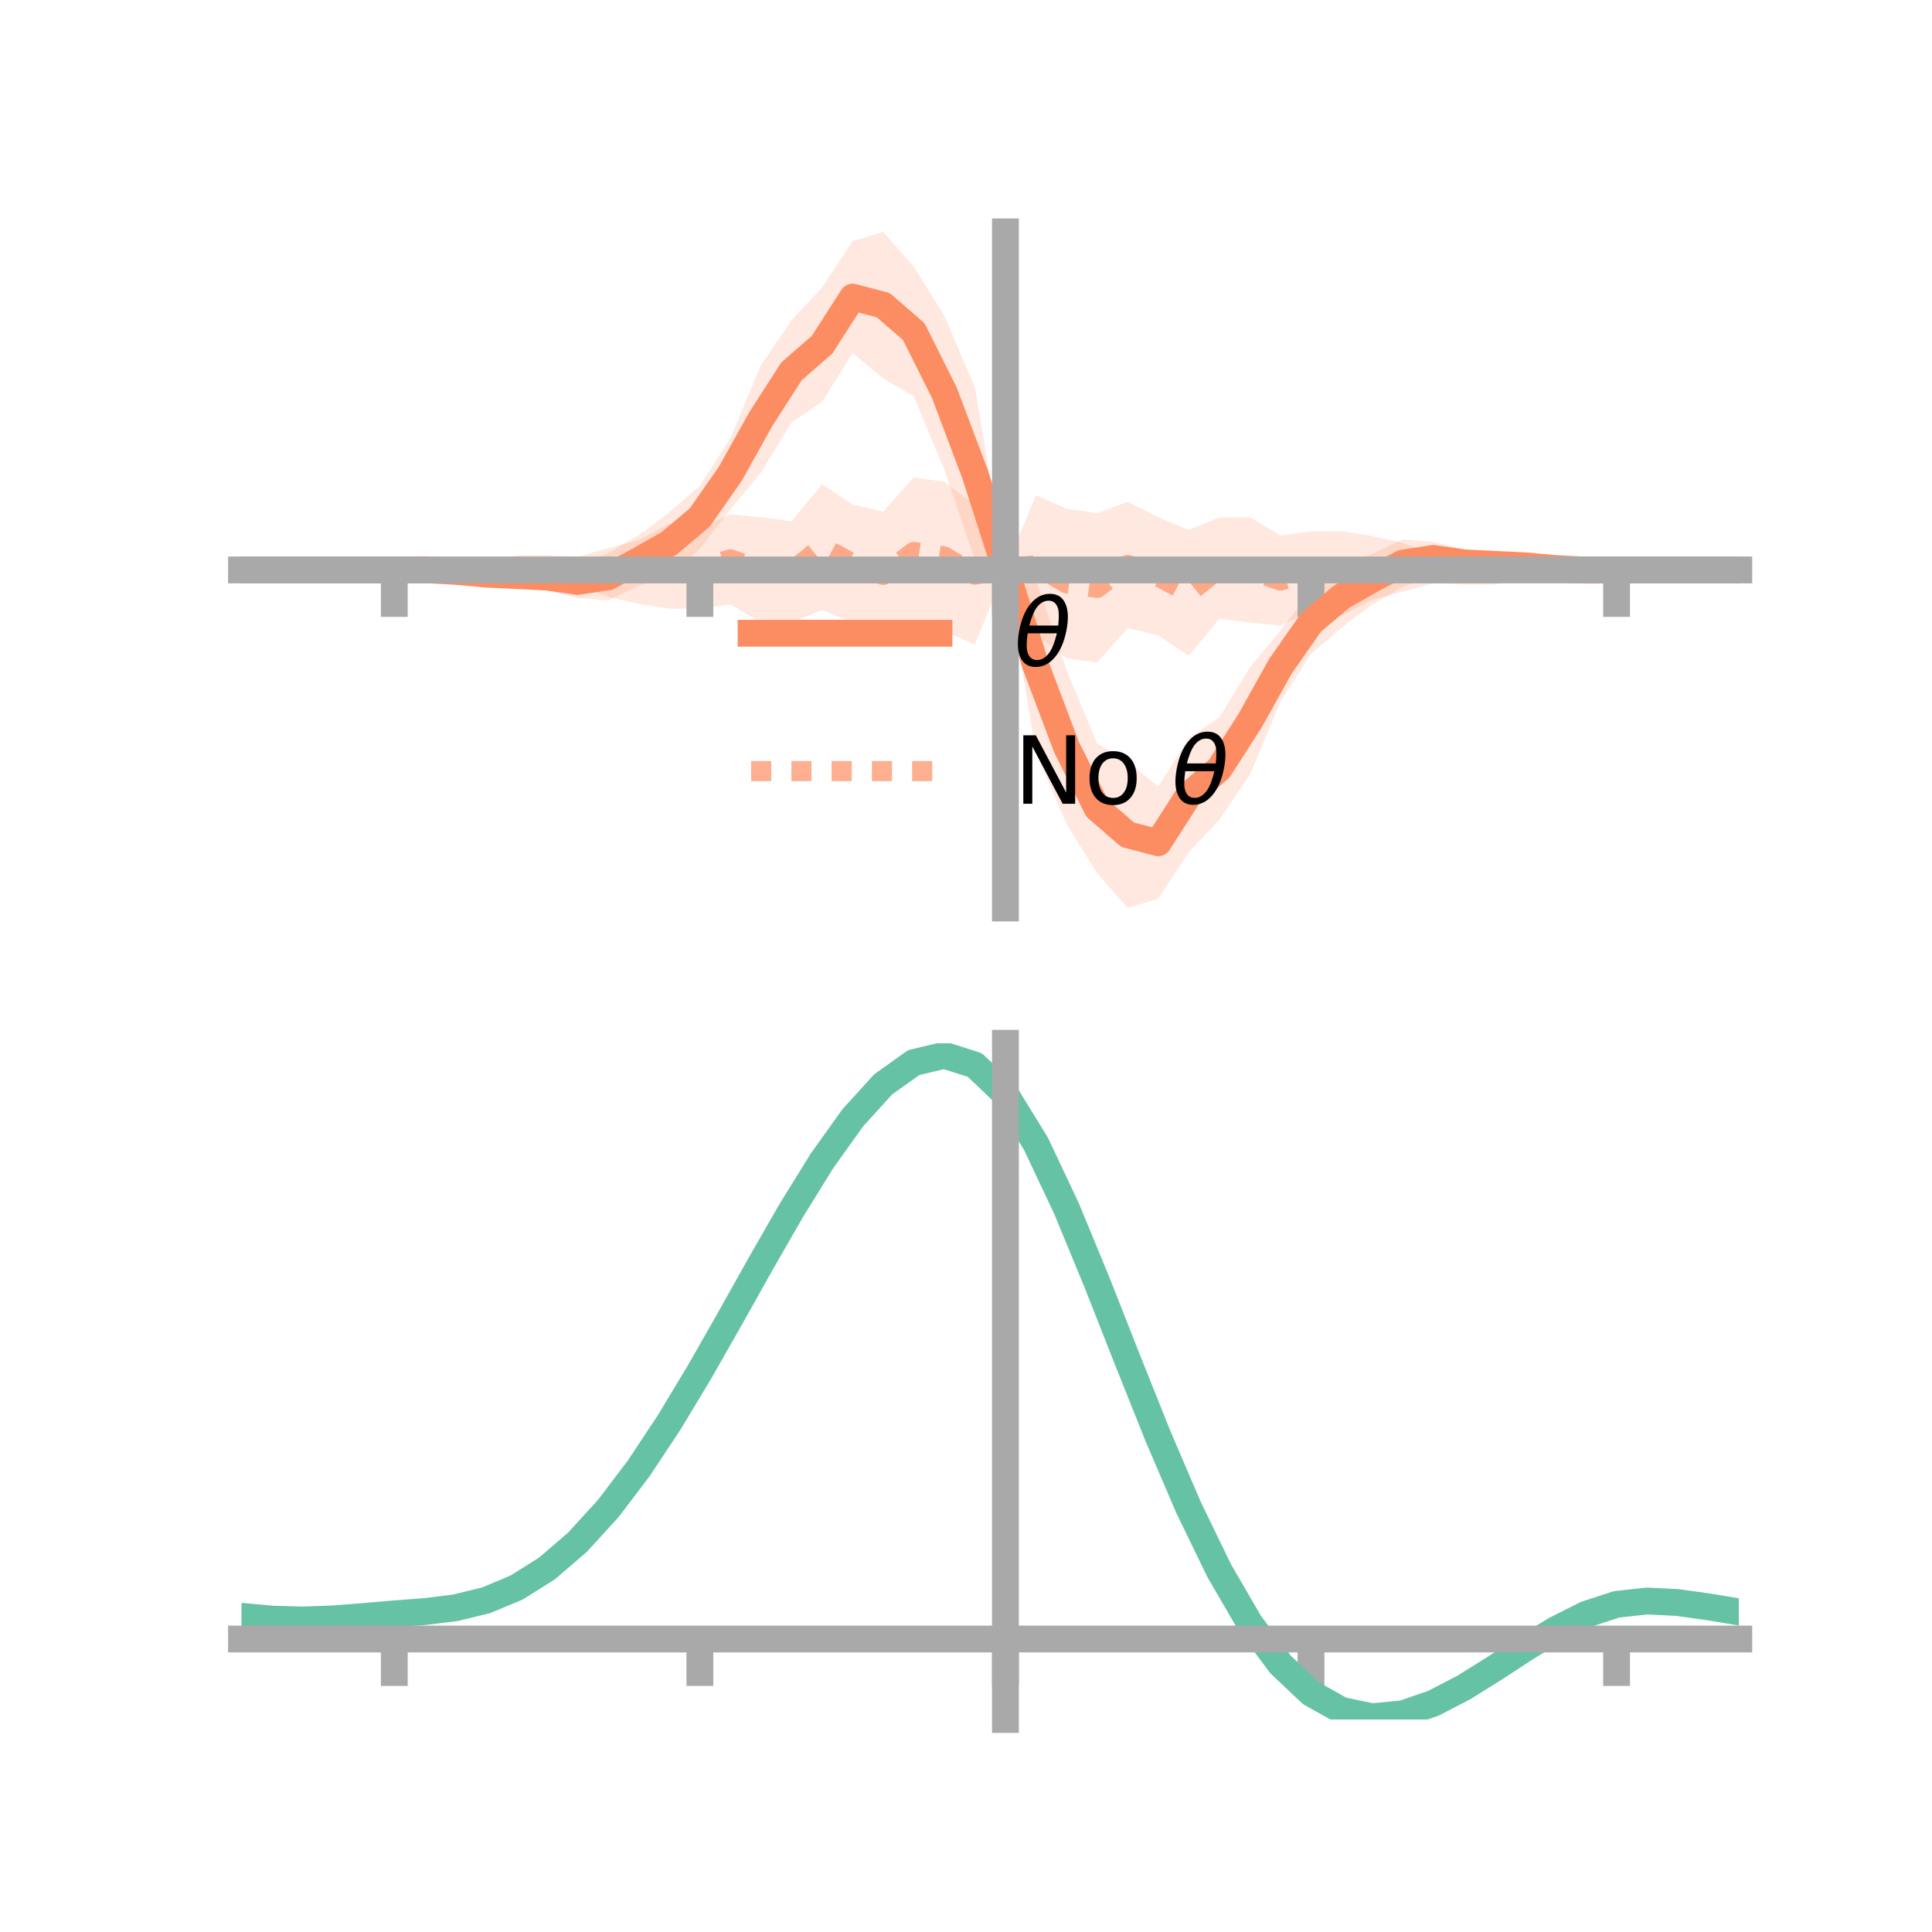 <?xml version="1.0" encoding="utf-8" standalone="no"?>
<!DOCTYPE svg PUBLIC "-//W3C//DTD SVG 1.1//EN"
  "http://www.w3.org/Graphics/SVG/1.1/DTD/svg11.dtd">
<!-- Created with matplotlib (https://matplotlib.org/) -->
<svg height="144pt" version="1.1" viewBox="0 0 144 144" width="144pt" xmlns="http://www.w3.org/2000/svg" xmlns:xlink="http://www.w3.org/1999/xlink">
 <defs>
  <style type="text/css">*{stroke-linecap:butt;stroke-linejoin:round;}</style>
 </defs>
 <g id="figure_1">
  <g id="patch_1">
   <path d="M 0 144 
L 144 144 
L 144 0 
L 0 0 
z
" style="fill:none;"/>
  </g>
  <g id="axes_1">
   <g id="patch_2">
    <path d="M 18 67.68 
L 129.6 67.68 
L 129.6 17.28 
L 18 17.28 
z
" style="fill:none;"/>
   </g>
   <g id="PolyCollection_1">
    <path clip-path="url(#p21771bbcb2)" d="M 18 42.48 
L 18 42.48 
L 20.278 42.48 
L 22.555 42.48 
L 24.833 42.48 
L 27.11 42.48 
L 29.388 42.48 
L 31.665 42.361 
L 33.943 42.247 
L 36.22 42.264 
L 38.498 42.007 
L 40.776 42.005 
L 43.053 42.108 
L 45.331 41.222 
L 47.608 39.888 
L 49.886 38.18 
L 52.163 36.211 
L 54.441 32.649 
L 56.718 27.218 
L 58.996 23.866 
L 61.273 21.435 
L 63.551 17.973 
L 65.829 17.28 
L 68.106 19.884 
L 70.384 23.541 
L 72.661 28.862 
L 74.939 42.388 
L 77.216 43.217 
L 79.494 49.959 
L 81.771 55.416 
L 84.049 56.753 
L 86.327 58.643 
L 88.604 55.01 
L 90.882 53.478 
L 93.159 49.741 
L 95.437 47.003 
L 97.714 44.052 
L 99.992 42.166 
L 102.269 41.294 
L 104.547 40.204 
L 106.824 40.392 
L 109.102 40.943 
L 111.38 41.171 
L 113.657 41.647 
L 115.935 42.04 
L 118.212 42.39 
L 120.49 42.48 
L 122.767 42.48 
L 125.045 42.48 
L 127.322 42.48 
L 129.6 42.48 
L 129.6 42.48 
L 129.6 42.48 
L 127.322 42.48 
L 125.045 42.48 
L 122.767 42.48 
L 120.49 42.48 
L 118.212 42.599 
L 115.935 42.713 
L 113.657 42.696 
L 111.38 42.953 
L 109.102 42.955 
L 106.824 42.852 
L 104.547 43.738 
L 102.269 45.072 
L 99.992 46.78 
L 97.714 48.749 
L 95.437 52.311 
L 93.159 57.742 
L 90.882 61.094 
L 88.604 63.525 
L 86.327 66.987 
L 84.049 67.68 
L 81.771 65.076 
L 79.494 61.419 
L 77.216 56.098 
L 74.939 42.388 
L 72.661 41.743 
L 70.384 35.001 
L 68.106 29.544 
L 65.829 28.207 
L 63.551 26.317 
L 61.273 29.95 
L 58.996 31.482 
L 56.718 35.219 
L 54.441 37.957 
L 52.163 40.908 
L 49.886 42.794 
L 47.608 43.666 
L 45.331 44.756 
L 43.053 44.568 
L 40.776 44.017 
L 38.498 43.789 
L 36.22 43.313 
L 33.943 42.92 
L 31.665 42.57 
L 29.388 42.48 
L 27.11 42.48 
L 24.833 42.48 
L 22.555 42.48 
L 20.278 42.48 
L 18 42.48 
z
" style="fill:#fc8d62;fill-opacity:0.2;"/>
   </g>
   <g id="PolyCollection_2">
    <path clip-path="url(#p21771bbcb2)" d="M 18 42.48 
L 18 42.48 
L 20.278 42.48 
L 22.555 42.48 
L 24.833 42.48 
L 27.11 42.48 
L 29.388 42.48 
L 31.665 42.333 
L 33.943 42.115 
L 36.22 41.86 
L 38.498 41.386 
L 40.776 41.389 
L 43.053 41.496 
L 45.331 40.858 
L 47.608 40.24 
L 49.886 39.064 
L 52.163 39.41 
L 54.441 38.33 
L 56.718 38.554 
L 58.996 38.845 
L 61.273 36.086 
L 63.551 37.602 
L 65.829 38.14 
L 68.106 35.578 
L 70.384 35.916 
L 72.661 37.624 
L 74.939 42.388 
L 77.216 36.922 
L 79.494 37.913 
L 81.771 38.257 
L 84.049 37.4 
L 86.327 38.562 
L 88.604 39.5 
L 90.882 38.569 
L 93.159 38.559 
L 95.437 39.913 
L 97.714 39.606 
L 99.992 39.59 
L 102.269 39.953 
L 104.547 40.46 
L 106.824 41.373 
L 109.102 41.246 
L 111.38 41.564 
L 113.657 41.988 
L 115.935 42.184 
L 118.212 42.321 
L 120.49 42.48 
L 122.767 42.48 
L 125.045 42.48 
L 127.322 42.48 
L 129.6 42.48 
L 129.6 42.48 
L 129.6 42.48 
L 127.322 42.48 
L 125.045 42.48 
L 122.767 42.48 
L 120.49 42.48 
L 118.212 42.627 
L 115.935 42.845 
L 113.657 43.1 
L 111.38 43.574 
L 109.102 43.571 
L 106.824 43.464 
L 104.547 44.102 
L 102.269 44.72 
L 99.992 45.896 
L 97.714 45.55 
L 95.437 46.63 
L 93.159 46.406 
L 90.882 46.115 
L 88.604 48.874 
L 86.327 47.358 
L 84.049 46.82 
L 81.771 49.382 
L 79.494 49.044 
L 77.216 47.336 
L 74.939 42.388 
L 72.661 48.038 
L 70.384 47.047 
L 68.106 46.703 
L 65.829 47.56 
L 63.551 46.398 
L 61.273 45.46 
L 58.996 46.391 
L 56.718 46.401 
L 54.441 45.047 
L 52.163 45.354 
L 49.886 45.37 
L 47.608 45.007 
L 45.331 44.5 
L 43.053 43.587 
L 40.776 43.714 
L 38.498 43.396 
L 36.22 42.972 
L 33.943 42.776 
L 31.665 42.639 
L 29.388 42.48 
L 27.11 42.48 
L 24.833 42.48 
L 22.555 42.48 
L 20.278 42.48 
L 18 42.48 
z
" style="fill:#fc8d62;fill-opacity:0.2;"/>
   </g>
   <g id="matplotlib.axis_1">
    <g id="xtick_1">
     <g id="line2d_1">
      <defs>
       <path d="M 0 0 
L 0 3.5 
" id="m84578c582b" style="stroke:#a9a9a9;stroke-width:2;"/>
      </defs>
      <g>
       <use style="fill:#a9a9a9;stroke:#a9a9a9;stroke-width:2;" x="29.388" xlink:href="#m84578c582b" y="42.48"/>
      </g>
     </g>
    </g>
    <g id="xtick_2">
     <g id="line2d_2">
      <g>
       <use style="fill:#a9a9a9;stroke:#a9a9a9;stroke-width:2;" x="52.163" xlink:href="#m84578c582b" y="42.48"/>
      </g>
     </g>
    </g>
    <g id="xtick_3">
     <g id="line2d_3">
      <g>
       <use style="fill:#a9a9a9;stroke:#a9a9a9;stroke-width:2;" x="74.939" xlink:href="#m84578c582b" y="42.48"/>
      </g>
     </g>
    </g>
    <g id="xtick_4">
     <g id="line2d_4">
      <g>
       <use style="fill:#a9a9a9;stroke:#a9a9a9;stroke-width:2;" x="97.714" xlink:href="#m84578c582b" y="42.48"/>
      </g>
     </g>
    </g>
    <g id="xtick_5">
     <g id="line2d_5">
      <g>
       <use style="fill:#a9a9a9;stroke:#a9a9a9;stroke-width:2;" x="120.49" xlink:href="#m84578c582b" y="42.48"/>
      </g>
     </g>
    </g>
   </g>
   <g id="matplotlib.axis_2"/>
   <g id="line2d_6">
    <path clip-path="url(#p21771bbcb2)" d="M 18 42.48 
L 20.278 42.48 
L 22.555 42.48 
L 24.833 42.48 
L 27.11 42.48 
L 29.388 42.48 
L 31.665 42.465 
L 33.943 42.584 
L 36.22 42.789 
L 38.498 42.898 
L 40.776 43.011 
L 43.053 43.338 
L 45.331 42.989 
L 47.608 41.777 
L 49.886 40.487 
L 52.163 38.56 
L 54.441 35.303 
L 56.718 31.219 
L 58.996 27.674 
L 61.273 25.693 
L 63.551 22.145 
L 65.829 22.744 
L 68.106 24.714 
L 70.384 29.271 
L 72.661 35.302 
L 74.939 42.388 
L 77.216 49.658 
L 79.494 55.689 
L 81.771 60.246 
L 84.049 62.216 
L 86.327 62.815 
L 88.604 59.267 
L 90.882 57.286 
L 93.159 53.741 
L 95.437 49.657 
L 97.714 46.4 
L 99.992 44.473 
L 102.269 43.183 
L 104.547 41.971 
L 106.824 41.622 
L 109.102 41.949 
L 111.38 42.062 
L 113.657 42.171 
L 115.935 42.376 
L 118.212 42.495 
L 120.49 42.48 
L 122.767 42.48 
L 125.045 42.48 
L 127.322 42.48 
L 129.6 42.48 
" style="fill:none;stroke:#fc8d62;stroke-linecap:square;stroke-width:2;"/>
   </g>
   <g id="line2d_7">
    <path clip-path="url(#p21771bbcb2)" d="M 18 42.48 
L 20.278 42.48 
L 22.555 42.48 
L 24.833 42.48 
L 27.11 42.48 
L 29.388 42.48 
L 31.665 42.486 
L 33.943 42.445 
L 36.22 42.416 
L 38.498 42.391 
L 40.776 42.551 
L 43.053 42.542 
L 45.331 42.679 
L 47.608 42.624 
L 49.886 42.217 
L 52.163 42.382 
L 54.441 41.689 
L 56.718 42.478 
L 58.996 42.618 
L 61.273 40.773 
L 63.551 42 
L 65.829 42.85 
L 68.106 41.141 
L 70.384 41.482 
L 72.661 42.831 
L 74.939 42.388 
L 77.216 42.129 
L 79.494 43.478 
L 81.771 43.819 
L 84.049 42.11 
L 86.327 42.96 
L 88.604 44.187 
L 90.882 42.342 
L 93.159 42.482 
L 95.437 43.271 
L 97.714 42.578 
L 99.992 42.743 
L 102.269 42.336 
L 104.547 42.281 
L 106.824 42.418 
L 109.102 42.409 
L 111.38 42.569 
L 113.657 42.544 
L 115.935 42.515 
L 118.212 42.474 
L 120.49 42.48 
L 122.767 42.48 
L 125.045 42.48 
L 127.322 42.48 
L 129.6 42.48 
" style="fill:none;stroke:#fc8d62;stroke-dasharray:1.5,1.5;stroke-dashoffset:0;stroke-opacity:0.7;stroke-width:1.5;"/>
   </g>
   <g id="patch_3">
    <path d="M 74.939 67.68 
L 74.939 17.28 
" style="fill:none;stroke:#a9a9a9;stroke-linecap:square;stroke-linejoin:miter;stroke-width:2;"/>
   </g>
   <g id="patch_4">
    <path d="M 129.6 67.68 
L 129.6 17.28 
" style="fill:none;"/>
   </g>
   <g id="patch_5">
    <path d="M 18 42.48 
L 129.6 42.48 
" style="fill:none;stroke:#a9a9a9;stroke-linecap:square;stroke-linejoin:miter;stroke-width:2;"/>
   </g>
   <g id="patch_6">
    <path d="M 18 17.28 
L 129.6 17.28 
" style="fill:none;"/>
   </g>
   <g id="legend_1">
    <g id="line2d_8">
     <path d="M 55.985 47.2 
L 69.985 47.2 
" style="fill:none;stroke:#fc8d62;stroke-linecap:square;stroke-width:2;"/>
    </g>
    <g id="line2d_9"/>
    <g id="text_1">
     <!-- $\theta$ -->
     <g transform="translate(75.585 49.65)scale(0.07 -0.07)">
      <defs>
       <path d="M 45.516 34.672 
L 14.453 34.672 
Q 12.359 20.062 14.5 13.875 
Q 17.188 6.25 24.469 6.25 
Q 31.781 6.25 37.359 13.922 
Q 42.234 20.656 45.516 34.672 
z
M 47.016 42.969 
Q 48.344 56.844 46.625 61.719 
Q 43.953 69.438 36.766 69.438 
Q 29.297 69.438 23.828 61.812 
Q 19.531 55.672 16.156 42.969 
z
M 38.188 76.766 
Q 49.906 76.766 54.594 66.406 
Q 59.281 56.109 55.719 37.844 
Q 52.203 19.625 43.453 9.281 
Q 34.766 -1.125 23.047 -1.125 
Q 11.281 -1.125 6.641 9.281 
Q 2 19.625 5.516 37.844 
Q 9.078 56.109 17.719 66.406 
Q 26.422 76.766 38.188 76.766 
z
" id="DejaVuSans-Oblique-952"/>
      </defs>
      <use transform="translate(0 0.234)" xlink:href="#DejaVuSans-Oblique-952"/>
     </g>
    </g>
    <g id="line2d_10">
     <path d="M 55.985 57.474 
L 69.985 57.474 
" style="fill:none;stroke:#fc8d62;stroke-dasharray:1.5,1.5;stroke-dashoffset:0;stroke-opacity:0.7;stroke-width:1.5;"/>
    </g>
    <g id="line2d_11"/>
    <g id="text_2">
     <!-- No $\theta$ -->
     <g transform="translate(75.585 59.924)scale(0.07 -0.07)">
      <defs>
       <path d="M 9.812 72.906 
L 23.094 72.906 
L 55.422 11.922 
L 55.422 72.906 
L 64.984 72.906 
L 64.984 0 
L 51.703 0 
L 19.391 60.984 
L 19.391 0 
L 9.812 0 
z
" id="DejaVuSans-78"/>
       <path d="M 30.609 48.391 
Q 23.391 48.391 19.188 42.75 
Q 14.984 37.109 14.984 27.297 
Q 14.984 17.484 19.156 11.844 
Q 23.344 6.203 30.609 6.203 
Q 37.797 6.203 41.984 11.859 
Q 46.188 17.531 46.188 27.297 
Q 46.188 37.016 41.984 42.703 
Q 37.797 48.391 30.609 48.391 
z
M 30.609 56 
Q 42.328 56 49.016 48.375 
Q 55.719 40.766 55.719 27.297 
Q 55.719 13.875 49.016 6.219 
Q 42.328 -1.422 30.609 -1.422 
Q 18.844 -1.422 12.172 6.219 
Q 5.516 13.875 5.516 27.297 
Q 5.516 40.766 12.172 48.375 
Q 18.844 56 30.609 56 
z
" id="DejaVuSans-111"/>
       <path id="DejaVuSans-32"/>
      </defs>
      <use transform="translate(0 0.234)" xlink:href="#DejaVuSans-78"/>
      <use transform="translate(74.805 0.234)" xlink:href="#DejaVuSans-111"/>
      <use transform="translate(135.986 0.234)" xlink:href="#DejaVuSans-32"/>
      <use transform="translate(167.773 0.234)" xlink:href="#DejaVuSans-Oblique-952"/>
     </g>
    </g>
   </g>
  </g>
  <g id="axes_2">
   <g id="patch_7">
    <path d="M 18 128.16 
L 129.6 128.16 
L 129.6 77.76 
L 18 77.76 
z
" style="fill:none;"/>
   </g>
   <g id="PolyCollection_3">
    <path clip-path="url(#p7b0a84c8fd)" d="M 18 120.506 
L 18 120.433 
L 20.278 120.653 
L 22.555 120.713 
L 24.833 120.625 
L 27.11 120.438 
L 29.388 120.231 
L 31.665 120.055 
L 33.943 119.769 
L 36.22 119.21 
L 38.498 118.25 
L 40.776 116.798 
L 43.053 114.803 
L 45.331 112.257 
L 47.608 109.191 
L 49.886 105.674 
L 52.163 101.806 
L 54.441 97.717 
L 56.718 93.562 
L 58.996 89.515 
L 61.273 85.766 
L 63.551 82.513 
L 65.829 79.96 
L 68.106 78.31 
L 70.384 77.76 
L 72.661 78.501 
L 74.939 80.702 
L 77.216 84.455 
L 79.494 89.355 
L 81.771 94.951 
L 84.049 100.823 
L 86.327 106.606 
L 88.604 111.997 
L 90.882 116.762 
L 93.159 120.736 
L 95.437 123.823 
L 97.714 125.994 
L 99.992 127.278 
L 102.269 127.755 
L 104.547 127.54 
L 106.824 126.774 
L 109.102 125.61 
L 111.38 124.213 
L 113.657 122.747 
L 115.935 121.37 
L 118.212 120.237 
L 120.49 119.498 
L 122.767 119.251 
L 125.045 119.373 
L 127.322 119.7 
L 129.6 120.09 
L 129.6 120.189 
L 129.6 120.189 
L 127.322 119.825 
L 125.045 119.517 
L 122.767 119.407 
L 120.49 119.66 
L 118.212 120.407 
L 115.935 121.566 
L 113.657 122.985 
L 111.38 124.501 
L 109.102 125.945 
L 106.824 127.145 
L 104.547 127.935 
L 102.269 128.16 
L 99.992 127.688 
L 97.714 126.417 
L 95.437 124.285 
L 93.159 121.273 
L 90.882 117.413 
L 88.604 112.792 
L 86.327 107.565 
L 84.049 101.955 
L 81.771 96.252 
L 79.494 90.813 
L 77.216 86.048 
L 74.939 82.4 
L 72.661 80.266 
L 70.384 79.55 
L 68.106 80.084 
L 65.829 81.679 
L 63.551 84.139 
L 61.273 87.267 
L 58.996 90.866 
L 56.718 94.745 
L 54.441 98.723 
L 52.163 102.633 
L 49.886 106.33 
L 47.608 109.693 
L 45.331 112.628 
L 43.053 115.073 
L 40.776 116.999 
L 38.498 118.412 
L 36.22 119.353 
L 33.943 119.901 
L 31.665 120.178 
L 29.388 120.343 
L 27.11 120.534 
L 24.833 120.701 
L 22.555 120.772 
L 20.278 120.708 
L 18 120.506 
z
" style="fill:#66c2a5;fill-opacity:0.2;"/>
   </g>
   <g id="matplotlib.axis_3">
    <g id="xtick_6">
     <g id="line2d_12">
      <g>
       <use style="fill:#a9a9a9;stroke:#a9a9a9;stroke-width:2;" x="29.388" xlink:href="#m84578c582b" y="122.162"/>
      </g>
     </g>
    </g>
    <g id="xtick_7">
     <g id="line2d_13">
      <g>
       <use style="fill:#a9a9a9;stroke:#a9a9a9;stroke-width:2;" x="52.163" xlink:href="#m84578c582b" y="122.162"/>
      </g>
     </g>
    </g>
    <g id="xtick_8">
     <g id="line2d_14">
      <g>
       <use style="fill:#a9a9a9;stroke:#a9a9a9;stroke-width:2;" x="74.939" xlink:href="#m84578c582b" y="122.162"/>
      </g>
     </g>
    </g>
    <g id="xtick_9">
     <g id="line2d_15">
      <g>
       <use style="fill:#a9a9a9;stroke:#a9a9a9;stroke-width:2;" x="97.714" xlink:href="#m84578c582b" y="122.162"/>
      </g>
     </g>
    </g>
    <g id="xtick_10">
     <g id="line2d_16">
      <g>
       <use style="fill:#a9a9a9;stroke:#a9a9a9;stroke-width:2;" x="120.49" xlink:href="#m84578c582b" y="122.162"/>
      </g>
     </g>
    </g>
   </g>
   <g id="matplotlib.axis_4"/>
   <g id="line2d_17">
    <path clip-path="url(#p7b0a84c8fd)" d="M 18 120.469 
L 20.278 120.68 
L 22.555 120.743 
L 24.833 120.663 
L 27.11 120.486 
L 29.388 120.287 
L 31.665 120.117 
L 33.943 119.835 
L 36.22 119.281 
L 38.498 118.331 
L 40.776 116.898 
L 43.053 114.938 
L 45.331 112.442 
L 47.608 109.442 
L 49.886 106.002 
L 52.163 102.22 
L 54.441 98.22 
L 56.718 94.154 
L 58.996 90.191 
L 61.273 86.516 
L 63.551 83.326 
L 65.829 80.819 
L 68.106 79.197 
L 70.384 78.655 
L 72.661 79.383 
L 74.939 81.551 
L 77.216 85.252 
L 79.494 90.084 
L 81.771 95.602 
L 84.049 101.389 
L 86.327 107.086 
L 88.604 112.395 
L 90.882 117.087 
L 93.159 121.004 
L 95.437 124.054 
L 97.714 126.205 
L 99.992 127.483 
L 102.269 127.957 
L 104.547 127.737 
L 106.824 126.959 
L 109.102 125.778 
L 111.38 124.357 
L 113.657 122.866 
L 115.935 121.468 
L 118.212 120.322 
L 120.49 119.579 
L 122.767 119.329 
L 125.045 119.445 
L 127.322 119.763 
L 129.6 120.14 
" style="fill:none;stroke:#66c2a5;stroke-linecap:square;stroke-width:2;"/>
   </g>
   <g id="patch_8">
    <path d="M 74.939 128.16 
L 74.939 77.76 
" style="fill:none;stroke:#a9a9a9;stroke-linecap:square;stroke-linejoin:miter;stroke-width:2;"/>
   </g>
   <g id="patch_9">
    <path d="M 129.6 128.16 
L 129.6 77.76 
" style="fill:none;"/>
   </g>
   <g id="patch_10">
    <path d="M 18 122.162 
L 129.6 122.162 
" style="fill:none;stroke:#a9a9a9;stroke-linecap:square;stroke-linejoin:miter;stroke-width:2;"/>
   </g>
   <g id="patch_11">
    <path d="M 18 77.76 
L 129.6 77.76 
" style="fill:none;"/>
   </g>
  </g>
 </g>
 <defs>
  <clipPath id="p21771bbcb2">
   <rect height="50.4" width="111.6" x="18" y="17.28"/>
  </clipPath>
  <clipPath id="p7b0a84c8fd">
   <rect height="50.4" width="111.6" x="18" y="77.76"/>
  </clipPath>
 </defs>
</svg>
